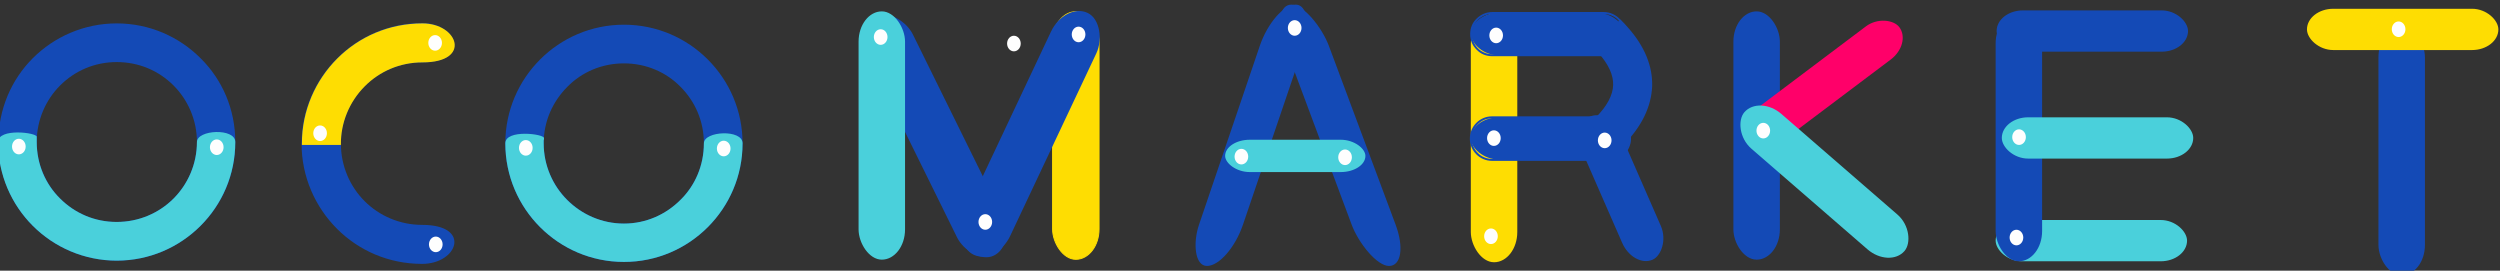 <?xml version="1.0" encoding="UTF-8"?>
<!DOCTYPE svg PUBLIC "-//W3C//DTD SVG 1.1//EN" "http://www.w3.org/Graphics/SVG/1.1/DTD/svg11.dtd">
<!-- Creator: CorelDRAW X7 -->
<svg xmlns="http://www.w3.org/2000/svg" xml:space="preserve" width="7.693in" height="0.833in" version="1.1" style="shape-rendering:geometricPrecision; text-rendering:geometricPrecision; image-rendering:optimizeQuality; fill-rule:evenodd; clip-rule:evenodd"
viewBox="0 0 7693 833"
 xmlns:xlink="http://www.w3.org/1999/xlink">
 <rect x="0" y="0" width="7693" height="833" fill="#333333" stroke="none"/>
 <defs>
  <style type="text/css">
   <![CDATA[
    .str0 {stroke:#FEDD02;stroke-width:3}
    .fil2 {fill:#FEFEFE}
    .fil3 {fill:#144AB6}
    .fil4 {fill:#4AD0DB}
    .fil5 {fill:#FEDD02}
    .fil6 {fill:#FF0069}
    .fil0 {fill:#144AB6;fill-rule:nonzero}
    .fil1 {fill:#FEDD02;fill-rule:nonzero}
   ]]>
  </style>
 </defs>
 <g id="图层_x0020_1">
  <path class="fil0" d="M1299 71c110,0 153,121 0,121 -69,0 -132,28 -177,73 -45,45 -73,108 -73,177 0,69 28,132 73,177 45,45 108,73 177,73 153,0 110,120 0,120 -103,0 -195,-41 -262,-108 -67,-67 -109,-160 -109,-262 0,-102 42,-195 109,-262 67,-67 159,-109 262,-109z"/>
  <path class="fil1" d="M1300 72c110,0 153,120 0,120 -70,0 -132,28 -177,73 -48,48 -75,113 -74,181l-120 0 0 -4c0,-102 42,-195 109,-262 67,-67 159,-108 262,-108z"/>
  <ellipse class="fil2" cx="1339" cy="132" rx="21" ry="24"/>
  <ellipse class="fil2" cx="985" cy="410" rx="21" ry="24"/>
  <ellipse class="fil2" cx="1341" cy="752" rx="21" ry="24"/>
  <rect class="fil3" transform="matrix(0.736 -0.363 0.363 0.736 2626.42 84.431)" width="188" height="1000" rx="122" ry="122"/>
  <rect class="fil3" transform="matrix(0.764 -0 -0.244 0.718 3919.75 14.213)" width="177" height="1120" rx="177" ry="177"/>
  <rect class="fil3" transform="matrix(0.764 -0 0.268 0.718 3906.61 14.213)" width="177" height="1120" rx="177" ry="177"/>
  <rect class="fil4" x="3770" y="430" width="431.652" height="99.479" rx="76" ry="63"/>
  <ellipse class="fil2" cx="3820" cy="482" rx="21" ry="24"/>
  <ellipse class="fil2" cx="4139" cy="484" rx="21" ry="24"/>
  <ellipse class="fil2" cx="3984" cy="86" rx="21" ry="24"/>
  <rect class="fil5" x="4526" y="43" width="143" height="764" rx="93" ry="93"/>
  <rect class="fil3" x="4527" y="40" width="473" height="130" rx="84" ry="93"/>
  <path class="fil0" d="M4592 37l343 0c19,0 36,8 48,20 12,12 20,29 20,48 0,19 -8,36 -20,48 -12,13 -29,20 -48,20l-343 0c-19,0 -36,-7 -48,-20 -13,-12 -20,-29 -20,-48 0,-19 7,-36 20,-48 12,-12 29,-20 48,-20zm343 6l-343 0c-17,0 -33,7 -44,18 -11,12 -18,27 -18,44 0,17 7,33 18,44 11,11 27,18 44,18l343 0c17,0 33,-7 44,-18 11,-11 18,-27 18,-44 0,-17 -7,-32 -18,-44 -11,-11 -27,-18 -44,-18z"/>
  <rect class="fil3" x="4526" y="361" width="490" height="130" rx="87" ry="93"/>
  <path class="fil0" d="M4591 358l360 0c19,0 36,8 48,20 12,13 20,30 20,49 0,18 -8,35 -20,48 -12,12 -29,20 -48,20l-360 0c-19,0 -36,-8 -48,-20 -13,-13 -20,-30 -20,-48 0,-19 7,-36 20,-49 12,-12 29,-20 48,-20zm360 6l-360 0c-17,0 -33,7 -44,19 -11,11 -18,27 -18,44 0,17 7,32 18,43 11,12 27,19 44,19l360 0c17,0 32,-7 44,-19 11,-11 18,-26 18,-43 0,-17 -7,-33 -18,-44 -12,-12 -27,-19 -44,-19z"/>
  <rect class="fil3" transform="matrix(0.28 0.64 -0.7 0.306 4952.19 332.816)" width="688" height="170" rx="122" ry="122"/>
  <path class="fil0" d="M4986 60c8,7 15,15 22,23 53,59 78,121 76,183 -3,63 -32,123 -88,180 -8,7 -16,15 -25,23l-79 -90c6,-5 12,-11 18,-17 35,-35 53,-69 54,-100 1,-31 -14,-64 -46,-100 -4,-5 -10,-10 -16,-16l84 -86z"/>
  <ellipse class="fil2" cx="4604" cy="109" rx="21" ry="24"/>
  <ellipse class="fil2" cx="4597" cy="425" rx="21" ry="24"/>
  <ellipse class="fil2" cx="4588" cy="727" rx="21" ry="24"/>
  <ellipse class="fil2" cx="4938" cy="432" rx="21" ry="24"/>
  <rect class="fil3" x="5334" y="35" width="143" height="764" rx="93" ry="93"/>
  <rect class="fil6" transform="matrix(0.61 -0.459 0.459 0.61 5335.92 386.537)" width="771" height="167" rx="106" ry="106"/>
  <rect class="fil4" transform="matrix(0.639 0.554 -0.554 0.639 5414.05 291.989)" width="771" height="167" rx="106" ry="106"/>
  <ellipse class="fil2" cx="5426" cy="402" rx="21" ry="24"/>
  <rect class="fil4" x="6141" y="677" width="589" height="127" rx="81" ry="81"/>
  <rect class="fil3" x="6141" y="40" width="143" height="764" rx="93" ry="93"/>
  <ellipse class="fil2" cx="6205" cy="731" rx="21" ry="24"/>
  <rect class="fil4" x="6160" y="361" width="589" height="127" rx="81" ry="81"/>
  <rect class="fil3" x="6144" y="32" width="589" height="127" rx="81" ry="81"/>
  <rect class="fil3" x="7319" y="83" width="143" height="764" rx="93" ry="93"/>
  <rect class="fil5 str0" x="3239" y="36" width="143" height="762" rx="93" ry="93"/>
  <rect class="fil3" transform="matrix(0.744 0.351 -0.351 0.744 3276.87 6.72)" width="188" height="1000" rx="122" ry="122"/>
  <rect class="fil4" x="2642" y="35" width="143" height="764" rx="93" ry="93"/>
  <ellipse class="fil2" cx="3120" cy="134" rx="21" ry="24"/>
  <ellipse class="fil2" cx="3319" cy="106" rx="21" ry="24"/>
  <ellipse class="fil2" cx="2710" cy="114" rx="21" ry="24"/>
  <ellipse class="fil2" cx="3032" cy="683" rx="21" ry="24"/>
  <rect class="fil5" x="7099" y="27" width="589" height="127" rx="81" ry="81"/>
  <ellipse class="fil2" cx="6213" cy="422" rx="21" ry="24"/>
  <ellipse class="fil2" cx="7381" cy="90" rx="21" ry="24"/>
  <g id="_1552557345440">
   <path class="fil0" d="M359 72c101,0 192,41 258,107 67,66 107,157 107,258 0,101 -40,192 -107,258 -66,66 -157,107 -258,107 -100,0 -192,-41 -258,-107 -66,-66 -106,-157 -106,-258 0,-101 40,-192 106,-258 66,-66 158,-107 258,-107zm175 191c-45,-45 -106,-72 -175,-72 -68,0 -129,27 -174,72 -44,44 -72,106 -72,174 0,68 28,130 72,174 45,45 106,72 174,72 69,0 130,-27 175,-72 44,-44 72,-106 72,-174 0,-68 -28,-130 -72,-174z"/>
   <path class="fil4" d="M606 437c0,68 -28,130 -72,174 -45,45 -107,72 -175,72 -68,0 -129,-27 -174,-72 -45,-44 -72,-106 -72,-174 0,-3 0,-6 0,-9 0,0 0,0 0,0 0,-3 0,-5 0,-7 1,-13 -119,-28 -119,16 0,101 41,192 107,258 66,66 158,107 258,107 101,0 192,-41 258,-107 66,-66 107,-157 107,-258 0,-44 -118,-38 -118,0z"/>
   <ellipse class="fil2" cx="58" cy="451" rx="21" ry="24"/>
   <ellipse class="fil2" cx="667" cy="453" rx="21" ry="24"/>
  </g>
  <g id="_1552557343680">
   <path class="fil0" d="M1920 76c101,0 192,41 258,107 66,66 107,157 107,258 0,101 -41,192 -107,258 -66,66 -157,107 -258,107 -101,0 -192,-41 -258,-107 -66,-66 -107,-157 -107,-258 0,-101 41,-192 107,-258 66,-66 157,-107 258,-107zm174 191c-44,-45 -106,-72 -174,-72 -68,0 -130,27 -174,72 -45,45 -73,106 -73,174 0,68 28,130 73,174 44,45 106,73 174,73 68,0 130,-28 174,-73 45,-44 72,-106 72,-174 0,-68 -27,-129 -72,-174z"/>
   <path class="fil4" d="M2166 441c0,68 -27,130 -72,174 -45,45 -106,73 -174,73 -68,0 -130,-28 -175,-73 -44,-44 -72,-106 -72,-174 0,-3 0,-6 0,-9 0,0 0,0 0,0 1,-2 1,-5 1,-7 1,-13 -119,-28 -119,16 0,101 41,192 107,258 66,66 157,107 258,107 101,0 192,-41 258,-107 66,-66 107,-157 107,-258 0,-44 -119,-38 -119,0z"/>
   <ellipse class="fil2" cx="1618" cy="455" rx="21" ry="24"/>
   <ellipse class="fil2" cx="2227" cy="457" rx="21" ry="24"/>
  </g>
 </g>
</svg>
